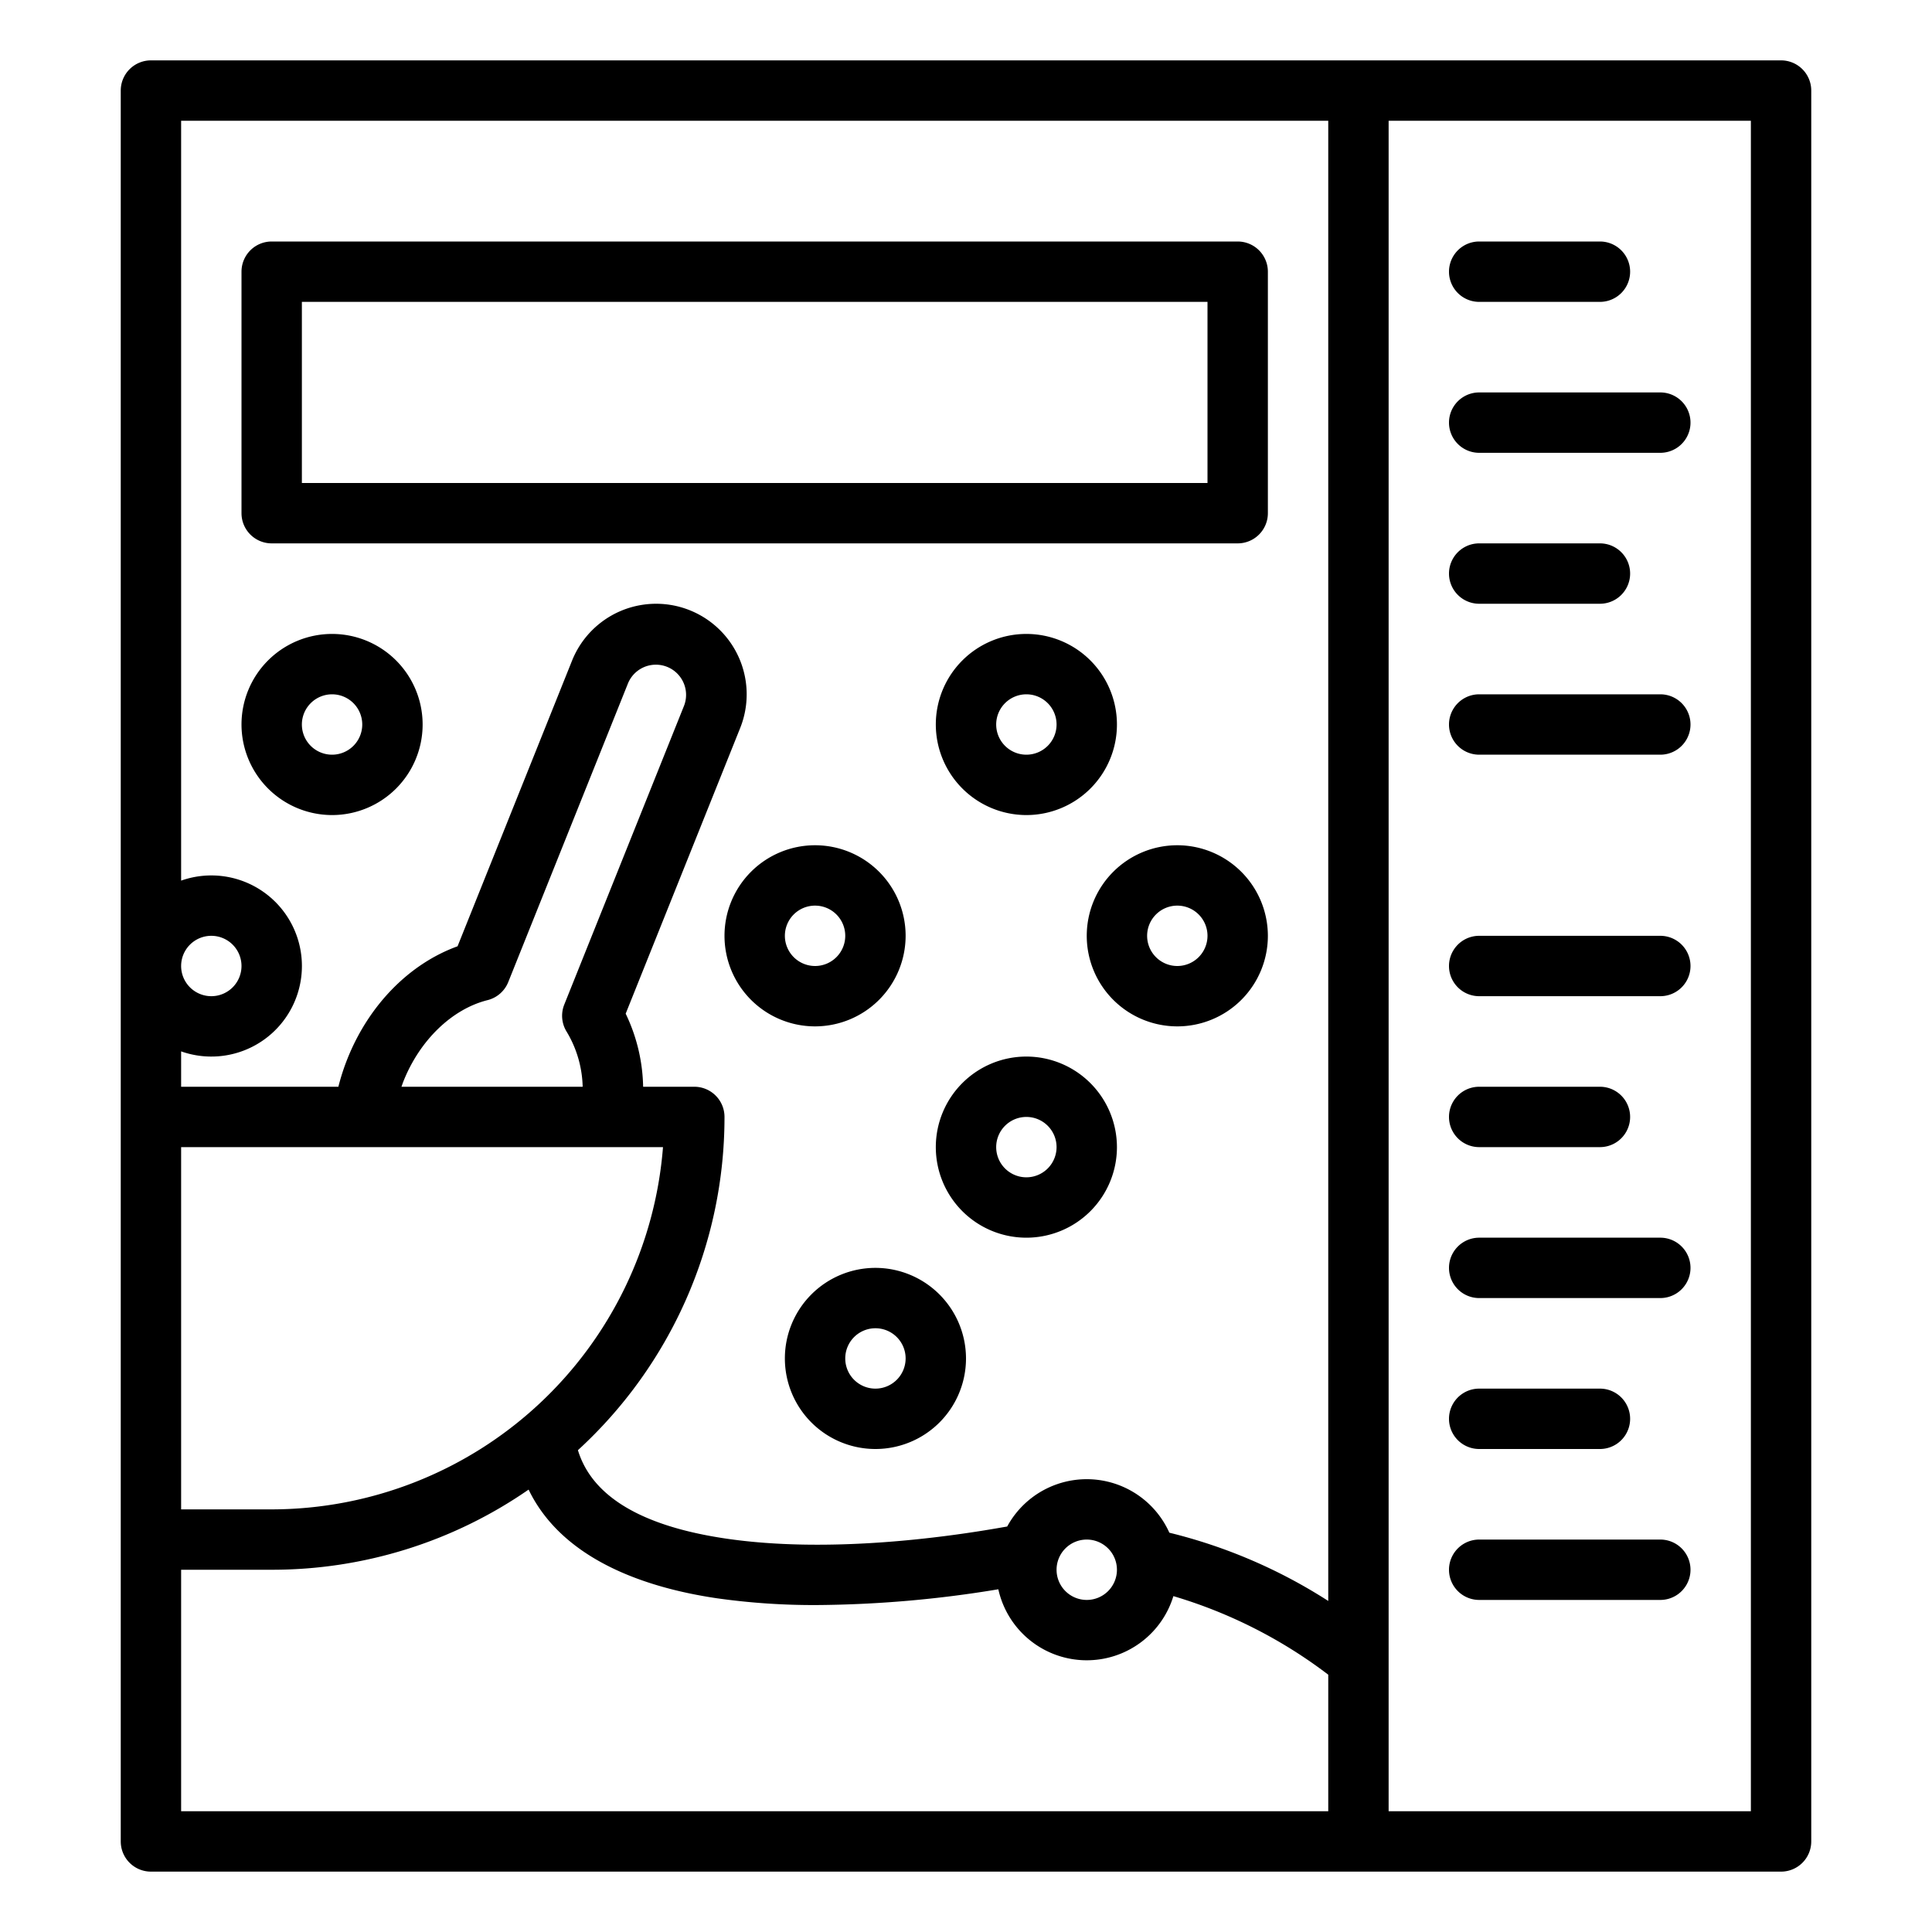 <?xml version="1.0"?>
<svg xmlns="http://www.w3.org/2000/svg" id="Outline" viewBox="0 0 512 512" width="512" height="512"><path d="M72,144H328a8,8,0,0,0,8-8V72a8,8,0,0,0-8-8H72a8,8,0,0,0-8,8v64A8,8,0,0,0,72,144Zm8-64H320v48H80Z"/><path d="M272,216a24,24,0,1,0-24-24A24.028,24.028,0,0,0,272,216Zm0-32a8,8,0,1,1-8,8A8.009,8.009,0,0,1,272,184Z"/><path d="M312,224a24,24,0,1,0,24,24A24.028,24.028,0,0,0,312,224Zm0,32a8,8,0,1,1,8-8A8.009,8.009,0,0,1,312,256Z"/><path d="M272,280a24,24,0,1,0,24,24A24.027,24.027,0,0,0,272,280Zm0,32a8,8,0,1,1,8-8A8.009,8.009,0,0,1,272,312Z"/><path d="M232,336a24,24,0,1,0,24,24A24.027,24.027,0,0,0,232,336Zm0,32a8,8,0,1,1,8-8A8.009,8.009,0,0,1,232,368Z"/><path d="M472,16H40a8,8,0,0,0-8,8V488a8,8,0,0,0,8,8H472a8,8,0,0,0,8-8V24A8,8,0,0,0,472,16ZM352,32V424.27a138.772,138.772,0,0,0-42.108-18.087,23.99,23.99,0,0,0-42.979-1.635c-.294.05-.593.095-.885.146-16,2.846-46.865,7.021-73.8,3.024-22.231-3.3-35.356-11.171-39.073-23.406A119.7,119.7,0,0,0,192,296a8,8,0,0,0-8-8H170.437a46.519,46.519,0,0,0-4.626-19.366l30.343-75.7A24,24,0,1,0,151.6,175.075l-30.342,75.7c-12.716,4.615-23.433,15.458-29.156,29.737A58.144,58.144,0,0,0,89.674,288H48v-9.376a24,24,0,1,0,0-45.248V32ZM296,416a8,8,0,1,1-8-8A8.009,8.009,0,0,1,296,416ZM48,304H175.7A104.139,104.139,0,0,1,72,400H48Zm102.2-30.535A29.646,29.646,0,0,1,154.413,288H106.392c.184-.514.357-1.03.561-1.54,4.354-10.863,12.881-19.068,22.253-21.412a8,8,0,0,0,5.484-4.784l31.762-79.237A8,8,0,0,1,181.3,186.98l-31.761,79.237A8,8,0,0,0,150.2,273.465ZM48,256a8,8,0,1,1,8,8A8.009,8.009,0,0,1,48,256Zm0,160H72a119.318,119.318,0,0,0,68.085-21.242c9.067,18.782,31.4,26.057,49.794,28.786a183.213,183.213,0,0,0,26.7,1.81,304.543,304.543,0,0,0,47.99-4.179,24,24,0,0,0,46.391,1.814A127.366,127.366,0,0,1,352,443.812V480H48Zm416,64H368V32h96Z"/><path d="M392,80h32a8,8,0,0,0,0-16H392a8,8,0,0,0,0,16Z"/><path d="M392,160h32a8,8,0,0,0,0-16H392a8,8,0,0,0,0,16Z"/><path d="M392,200h48a8,8,0,0,0,0-16H392a8,8,0,0,0,0,16Z"/><path d="M392,120h48a8,8,0,0,0,0-16H392a8,8,0,0,0,0,16Z"/><path d="M392,384h32a8,8,0,0,0,0-16H392a8,8,0,0,0,0,16Z"/><path d="M392,424h48a8,8,0,0,0,0-16H392a8,8,0,0,0,0,16Z"/><path d="M392,304h32a8,8,0,0,0,0-16H392a8,8,0,0,0,0,16Z"/><path d="M392,344h48a8,8,0,0,0,0-16H392a8,8,0,0,0,0,16Z"/><path d="M240,248a24,24,0,1,0-24,24A24.027,24.027,0,0,0,240,248Zm-32,0a8,8,0,1,1,8,8A8.009,8.009,0,0,1,208,248Z"/><path d="M88,216a24,24,0,1,0-24-24A24.027,24.027,0,0,0,88,216Zm0-32a8,8,0,1,1-8,8A8.009,8.009,0,0,1,88,184Z"/><path d="M392,264h48a8,8,0,0,0,0-16H392a8,8,0,0,0,0,16Z"/></svg>

